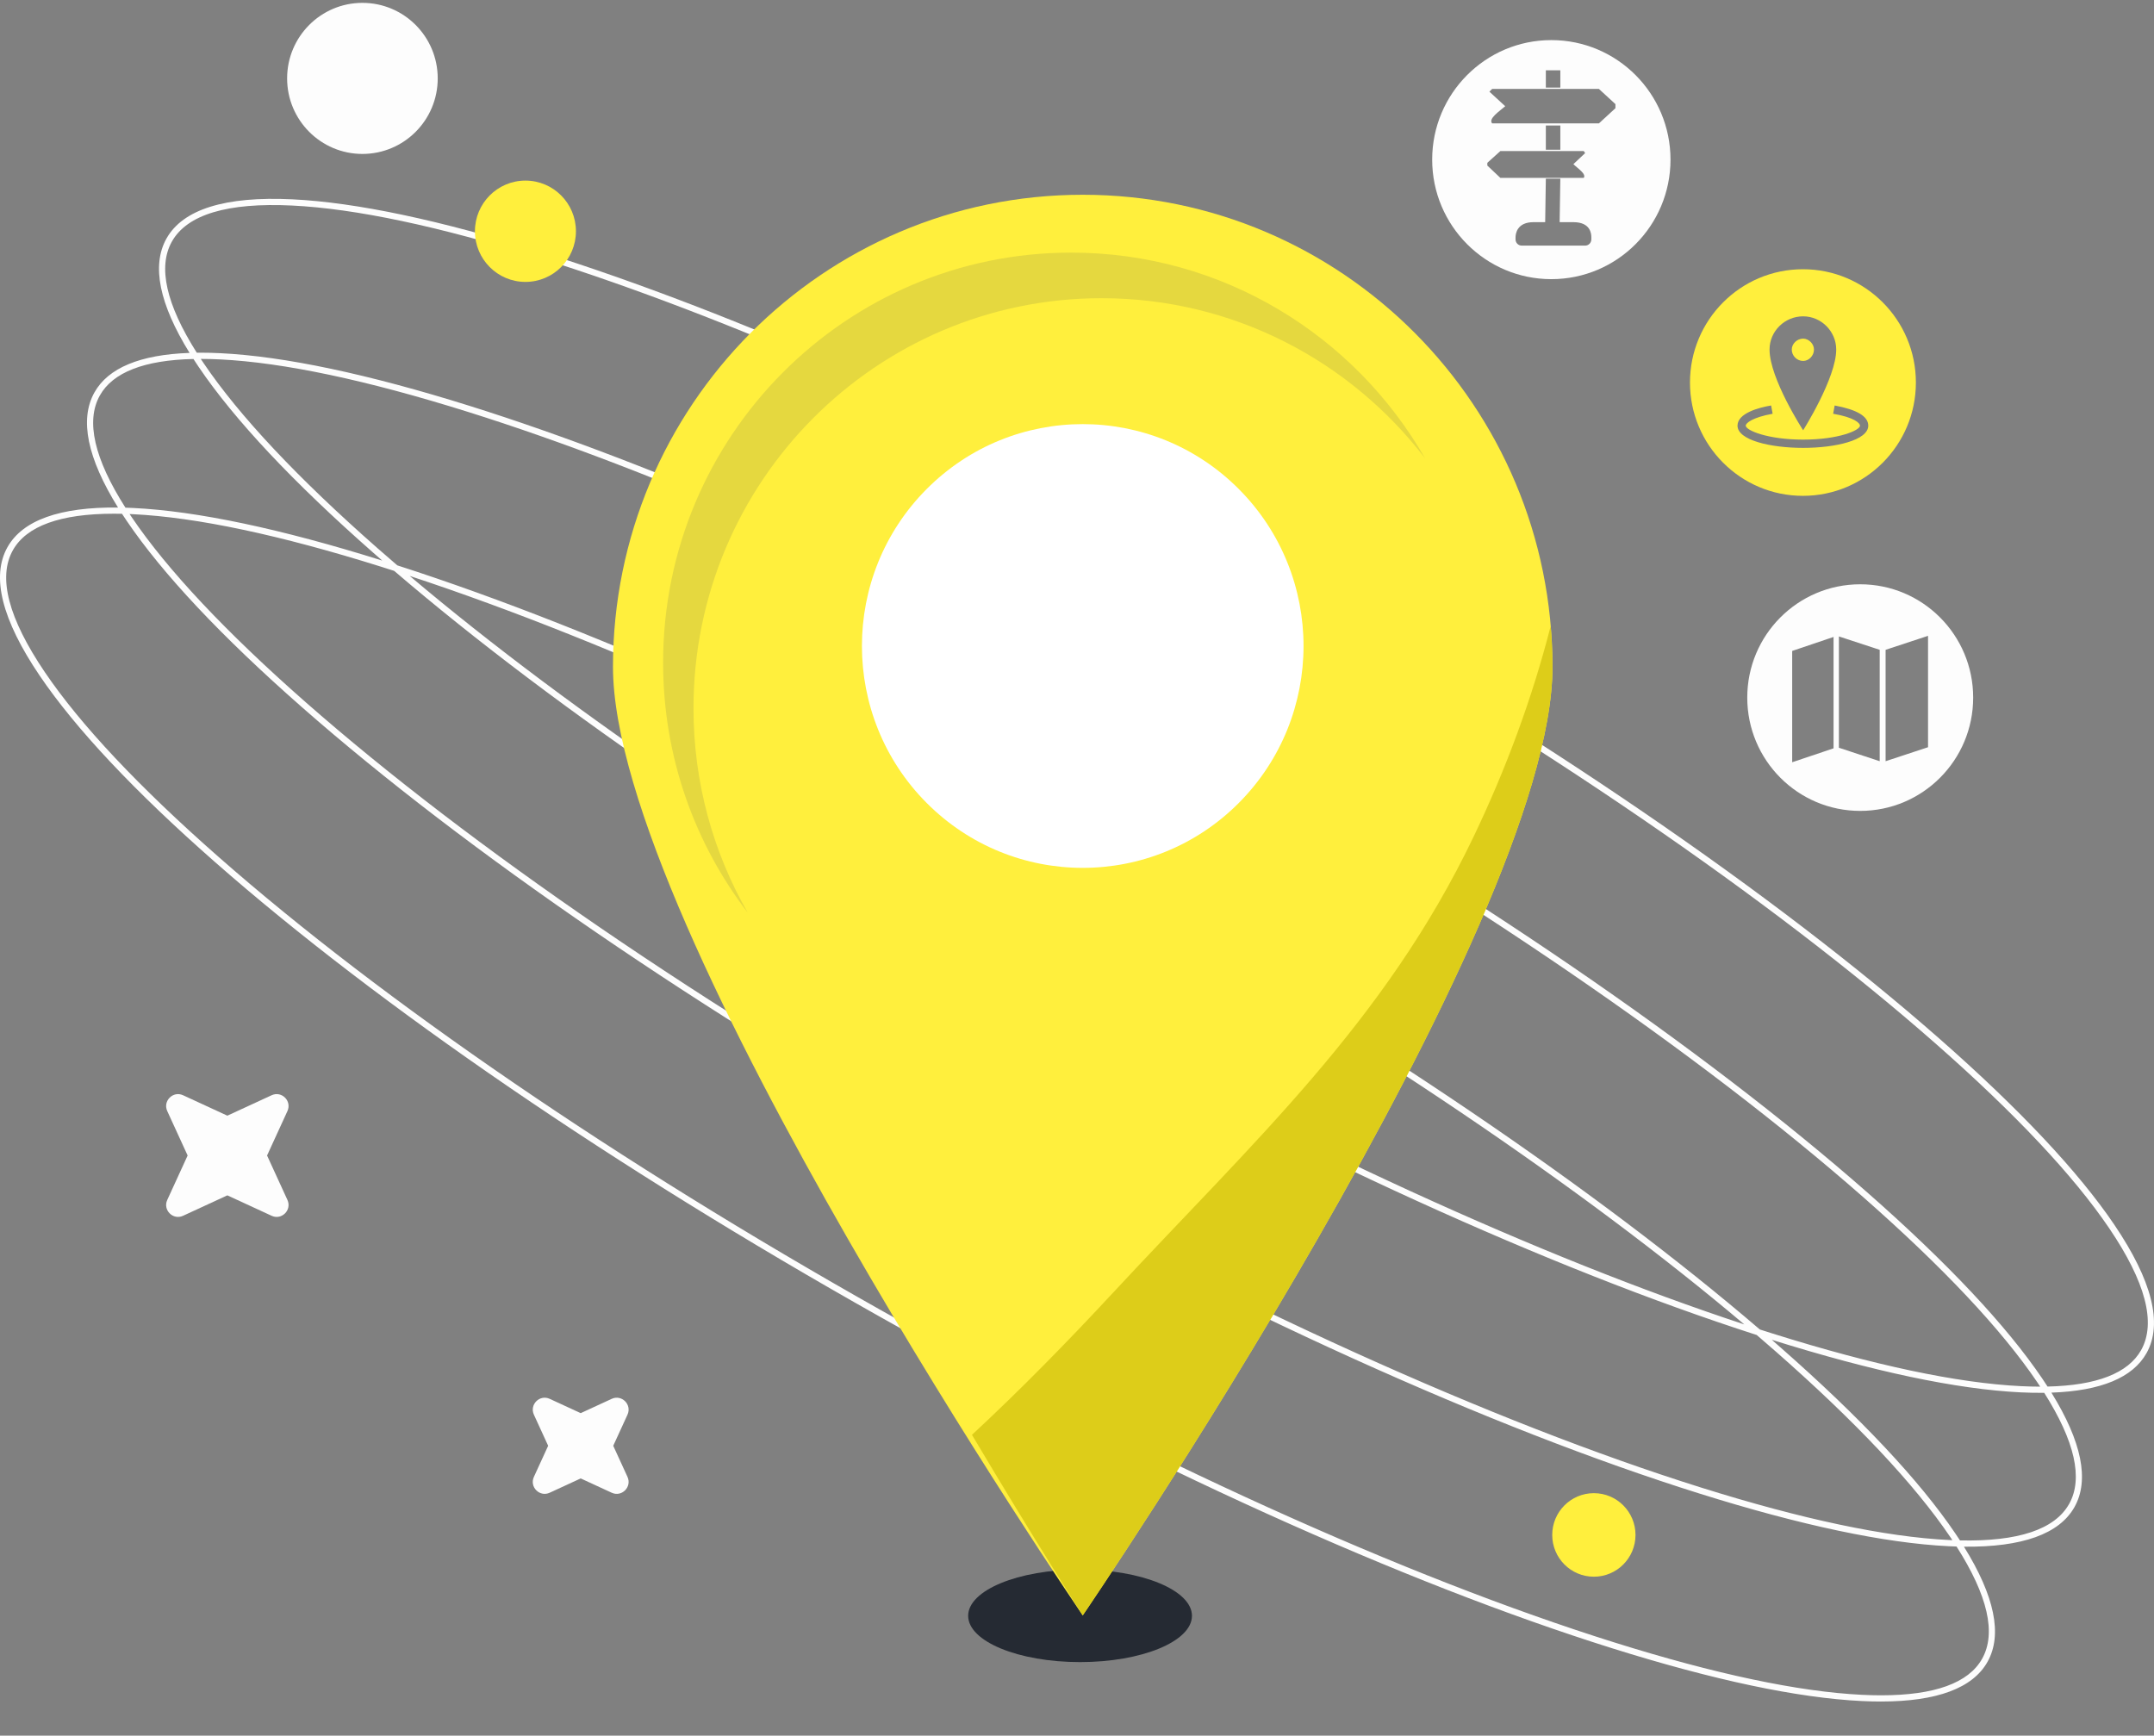 <svg viewBox="0 0 376 303" fill="none" xmlns="http://www.w3.org/2000/svg">
<rect x="0" y="0" width="376" height="303" fill="#808080" stroke="none"/>
<g clip-path="url(#clip0_128_270)">
<path d="M369.08 213.81C362.804 204.541 352.528 193.608 338.538 181.317C309.813 156.077 268.621 127.897 222.552 101.966C211.025 95.476 199.536 89.324 188.217 83.563C187.894 83.805 187.568 84.046 187.238 84.283C198.701 90.107 210.341 96.337 222.023 102.912C268.029 128.807 309.156 156.941 337.825 182.134C351.745 194.365 361.96 205.228 368.184 214.421C374.531 223.795 376.407 230.946 373.759 235.678C371.497 239.722 366.01 241.859 357.419 242.053C357.125 241.598 356.821 241.137 356.507 240.672C350.231 231.403 339.955 220.47 325.967 208.179C297.242 182.939 256.05 154.757 209.981 128.828C191.434 118.388 172.988 108.816 155.191 100.358C154.705 100.538 154.229 100.712 153.762 100.881C171.834 109.44 190.59 119.158 209.452 129.775C255.458 155.671 296.583 183.805 325.254 208.996C339.174 221.227 349.388 232.09 355.613 241.283C355.791 241.547 355.965 241.808 356.137 242.068H356.12C355.048 242.068 353.932 242.04 352.77 241.983C341.706 241.445 327.141 238.36 309.482 232.816C308.723 232.577 307.957 232.335 307.192 232.088C278.675 207.66 238.98 180.722 194.797 155.854C149.777 130.514 105.359 110.283 69.35 98.695C68.191 97.703 67.052 96.713 65.932 95.729C52.012 83.498 41.798 72.635 35.573 63.442C35.395 63.178 35.221 62.918 35.049 62.657H35.066C36.138 62.657 37.256 62.685 38.416 62.742C49.481 63.281 64.045 66.365 81.704 71.909C98.027 77.034 116.163 83.999 135.353 92.459C135.365 92.093 135.385 91.707 135.415 91.3C116.324 82.898 98.281 75.976 82.028 70.872C64.28 65.299 49.624 62.199 38.468 61.657C37.304 61.599 36.183 61.571 35.105 61.571C34.851 61.571 34.599 61.571 34.35 61.576C28.993 53.115 27.529 46.596 29.997 42.184C32.643 37.452 39.707 35.331 50.987 35.88C62.052 36.419 76.617 39.503 94.276 45.047C110.681 50.198 128.916 57.207 148.213 65.724C148.493 65.454 148.781 65.186 149.073 64.917C129.58 56.298 111.16 49.21 94.599 44.011C76.852 38.439 62.196 35.339 51.039 34.796C39.313 34.225 31.916 36.532 29.052 41.653C26.432 46.337 27.791 53.042 33.091 61.607C24.456 61.911 18.879 64.227 16.481 68.513C13.847 73.222 15.234 79.97 20.602 88.601C10.423 88.495 3.934 90.821 1.294 95.538C-1.57 100.659 0.323 108.194 6.919 117.937C13.194 127.206 23.471 138.139 37.46 150.43C66.186 175.67 107.377 203.85 153.447 229.781C199.516 255.712 244.957 276.294 281.4 287.736C299.147 293.308 313.803 296.408 324.959 296.951C326.123 297.008 327.245 297.036 328.322 297.036C338.107 297.036 344.367 294.706 346.947 290.094C349.58 285.385 348.193 278.637 342.825 270.007C353.006 270.112 359.493 267.787 362.131 263.069C364.751 258.385 363.392 251.68 358.092 243.115C366.727 242.811 372.304 240.495 374.702 236.209C377.567 231.088 375.674 223.553 369.078 213.81H369.08ZM194.265 156.799C237.362 181.056 276.174 207.277 304.481 231.205C268.994 219.521 225.653 199.669 181.733 174.948C138.636 150.691 99.824 124.47 71.518 100.541C107.006 112.226 150.343 132.076 194.265 156.799ZM181.204 175.895C226.225 201.235 270.642 221.466 306.652 233.053C307.809 234.046 308.95 235.036 310.069 236.019C323.989 248.25 334.204 259.113 340.428 268.306C340.557 268.496 340.682 268.682 340.806 268.87C340.604 268.862 340.402 268.853 340.198 268.842C329.133 268.303 314.568 265.219 296.909 259.675C260.535 248.255 215.168 227.704 169.162 201.809C123.156 175.913 82.029 147.779 53.359 122.588C39.44 110.357 29.225 99.494 23.001 90.301C22.872 90.112 22.747 89.925 22.623 89.738C22.824 89.746 23.027 89.755 23.23 89.764C34.294 90.302 48.859 93.387 66.518 98.931C67.277 99.17 68.041 99.412 68.808 99.659C97.325 124.088 137.02 151.025 181.202 175.893L181.204 175.895ZM17.426 69.044C19.688 65 25.175 62.863 33.766 62.669C34.059 63.124 34.362 63.585 34.678 64.05C40.953 73.32 51.23 84.252 65.218 96.544C65.716 96.981 66.217 97.419 66.722 97.859C49.029 92.311 34.415 89.223 23.282 88.681C22.814 88.658 22.353 88.641 21.898 88.627C16.444 80.073 14.937 73.492 17.424 69.046L17.426 69.044ZM346.003 289.563C343.629 293.808 337.702 295.952 328.363 295.952C327.291 295.952 326.174 295.924 325.013 295.867C313.948 295.328 299.383 292.244 281.724 286.699C245.351 275.28 199.983 254.729 153.977 228.833C107.971 202.938 66.844 174.804 38.175 149.611C24.255 137.38 14.04 126.518 7.816 117.324C1.469 107.951 -0.407 100.799 2.241 96.067C4.615 91.823 10.542 89.679 19.881 89.679C20.345 89.679 20.82 89.683 21.301 89.694C21.561 90.096 21.83 90.499 22.107 90.909C28.382 100.178 38.658 111.111 52.646 123.402C81.372 148.642 122.564 176.822 168.633 202.753C214.702 228.685 260.143 249.267 296.587 260.708C314.335 266.28 328.991 269.38 340.147 269.923C340.615 269.946 341.076 269.963 341.531 269.977C346.985 278.532 348.491 285.112 346.005 289.559L346.003 289.563ZM361.188 262.538C358.695 266.994 352.286 269.135 342.128 268.911C341.868 268.51 341.599 268.105 341.322 267.697C335.046 258.427 324.77 247.495 310.782 235.203C310.284 234.766 309.783 234.328 309.278 233.888C326.971 239.436 341.585 242.524 352.718 243.066C354.156 243.136 355.528 243.162 356.836 243.146C362.193 251.608 363.658 258.126 361.189 262.538H361.188Z" fill="#FDFDFD"/>
<path d="M208.067 282.076C208.067 286.538 199.322 290.154 188.533 290.154C177.745 290.154 169 286.538 169 282.076C169 277.615 177.745 274 188.533 274C199.322 274 208.067 277.616 208.067 282.076Z" fill="#252A33"/>
<path d="M91.719 49.213C96.588 49.213 100.534 45.254 100.534 40.37C100.534 35.486 96.588 31.527 91.719 31.527C86.851 31.527 82.904 35.486 82.904 40.37C82.904 45.254 86.851 49.213 91.719 49.213Z" fill="#FFEF3D"/>
<path d="M278.223 275.247C282.237 275.247 285.492 271.983 285.492 267.956C285.492 263.929 282.237 260.664 278.223 260.664C274.209 260.664 270.955 263.929 270.955 267.956C270.955 271.983 274.209 275.247 278.223 275.247Z" fill="#FFEF3D"/>
<path d="M63.264 26.873C70.524 26.873 76.409 20.969 76.409 13.687C76.409 6.404 70.524 0.5 63.264 0.5C56.005 0.5 50.119 6.404 50.119 13.687C50.119 20.969 56.005 26.873 63.264 26.873Z" fill="#FDFDFD"/>
<path d="M39.685 194.765L47.416 191.198C49.17 190.39 50.979 192.205 50.174 193.964L46.618 201.719L50.174 209.475C50.979 211.234 49.17 213.049 47.416 212.241L39.685 208.674L31.955 212.241C30.201 213.049 28.392 211.234 29.197 209.475L32.753 201.719L29.197 193.964C28.392 192.205 30.201 190.39 31.955 191.198L39.685 194.765Z" fill="#FDFDFD"/>
<path d="M316.646 61.021C316.646 60.025 315.747 59.118 314.755 59.118C313.669 59.118 312.77 60.025 312.77 61.021C312.77 62.104 313.669 63.012 314.755 63.012C315.747 63.012 316.646 62.104 316.646 61.021Z" fill="#FFEF3D"/>
<path d="M314.717 47C303.827 47 295 55.855 295 66.78C295 77.705 303.827 86.56 314.717 86.56C325.608 86.56 334.435 77.705 334.435 66.78C334.435 55.855 325.608 47 314.717 47ZM314.756 55.222C317.912 55.222 320.529 57.847 320.529 61.021C320.529 65.984 314.756 75.114 314.756 75.114C314.756 75.114 308.89 66.085 308.89 61.021C308.89 57.847 311.507 55.222 314.756 55.222ZM314.756 78.187C309.07 78.187 303.297 76.845 303.297 74.307C303.297 72.143 306.991 71.149 309.163 70.787L309.43 72.23C305.913 72.864 304.735 73.86 304.735 74.307C304.735 75.114 308.53 76.744 314.756 76.744C320.982 76.744 324.678 75.114 324.678 74.307C324.678 73.86 323.685 72.866 319.991 72.23L320.257 70.787C324.139 71.508 326.123 72.677 326.123 74.307C326.123 76.845 320.436 78.187 314.756 78.187Z" fill="#FFEF3D"/>
<path d="M270.8 7C259.313 7 250 16.342 250 27.866C250 39.389 259.313 48.732 270.8 48.732C282.287 48.732 291.6 39.389 291.6 27.866C291.6 16.342 282.287 7 270.8 7ZM269.84 12.275H272.37V15.292H269.84V12.275ZM259.625 28.902V28.423L261.905 26.367H276.458L276.698 26.732L274.648 28.654C275.376 29.385 276.947 30.345 276.458 31.055H261.905L259.625 28.902ZM269.84 26.135V21.907H272.37V26.135H269.84ZM277.782 41.782C277.782 42.398 277.294 42.877 276.7 42.877H265.643C265.03 42.877 264.551 42.398 264.551 41.782V41.436C264.551 40.82 264.8 38.783 267.684 38.783H269.725L269.84 31.189H272.37L272.254 38.418V38.783H274.649C277.659 38.783 277.784 40.82 277.784 41.436V41.782H277.782ZM281.989 18.887L279.103 21.541H260.468C259.74 20.714 261.79 19.388 262.749 18.542L259.989 16.004L260.468 15.523H279.103L281.989 18.176V18.887Z" fill="#FDFDFD"/>
<path d="M324.717 102C313.827 102 305 110.855 305 121.78C305 132.705 313.827 141.56 324.717 141.56C335.608 141.56 344.435 132.705 344.435 121.78C344.435 110.855 335.608 102 324.717 102ZM320.063 130.638L312.842 133.065V113.635L320.063 111.193V130.638ZM328.118 132.885L320.995 130.533V111.103L328.118 113.44V132.885ZM336.556 130.443L329.148 132.885V113.44L336.556 110.998V130.443Z" fill="#FDFDFD"/>
<g clip-path="url(#clip1_128_270)">
<path d="M271 116.405C271 161.915 189 282 189 282C189 282 107 161.915 107 116.405C107 70.895 143.714 34 189 34C234.286 34 271 70.895 271 116.405Z" fill="#FFEF3D"/>
<path d="M216.255 140.161C231.307 125.034 231.307 100.509 216.255 85.383C201.202 70.256 176.798 70.256 161.746 85.383C146.693 100.509 146.693 125.034 161.746 140.161C176.798 155.287 201.202 155.287 216.255 140.161Z" fill="white"/>
<path d="M121.055 123.642C121.055 84.108 152.947 52.058 192.288 52.058C215.284 52.058 235.729 63.012 248.755 80.006C236.454 58.548 213.401 44.099 186.988 44.099C147.643 44.099 115.751 76.149 115.751 115.684C115.751 132.109 121.26 147.241 130.52 159.32C124.499 148.816 121.055 136.634 121.055 123.642Z" fill="#E5D83F"/>
<path d="M169.664 250.481C180.837 269.295 189 282 189 282C189 282 271 161.915 271 116.405C271 114.016 270.875 111.654 270.677 109.319C267.443 121.964 262.868 134.272 257.249 146.023C241.728 178.492 218.773 199.294 194.327 225.635C186.445 234.124 178.24 242.522 169.66 250.485L169.664 250.481Z" fill="#DDCD19"/>
</g>
<path d="M101.366 246.694L106.777 244.198C108.531 243.39 110.34 245.205 109.534 246.964L107.046 252.392L109.534 257.82C110.34 259.58 108.531 261.395 106.777 260.587L101.366 258.09L95.955 260.587C94.201 261.395 92.392 259.58 93.197 257.82L95.686 252.392L93.197 246.964C92.392 245.205 94.201 243.39 95.955 244.198L101.366 246.694Z" fill="#FDFDFD"/>
</g>
<defs>
<clipPath id="clip0_128_270">
<rect width="376" height="302.033" fill="white" transform="translate(0 0.5)"/>
</clipPath>
<clipPath id="clip1_128_270">
<rect width="164" height="248" fill="white" transform="translate(107 34)"/>
</clipPath>
</defs>
</svg>
